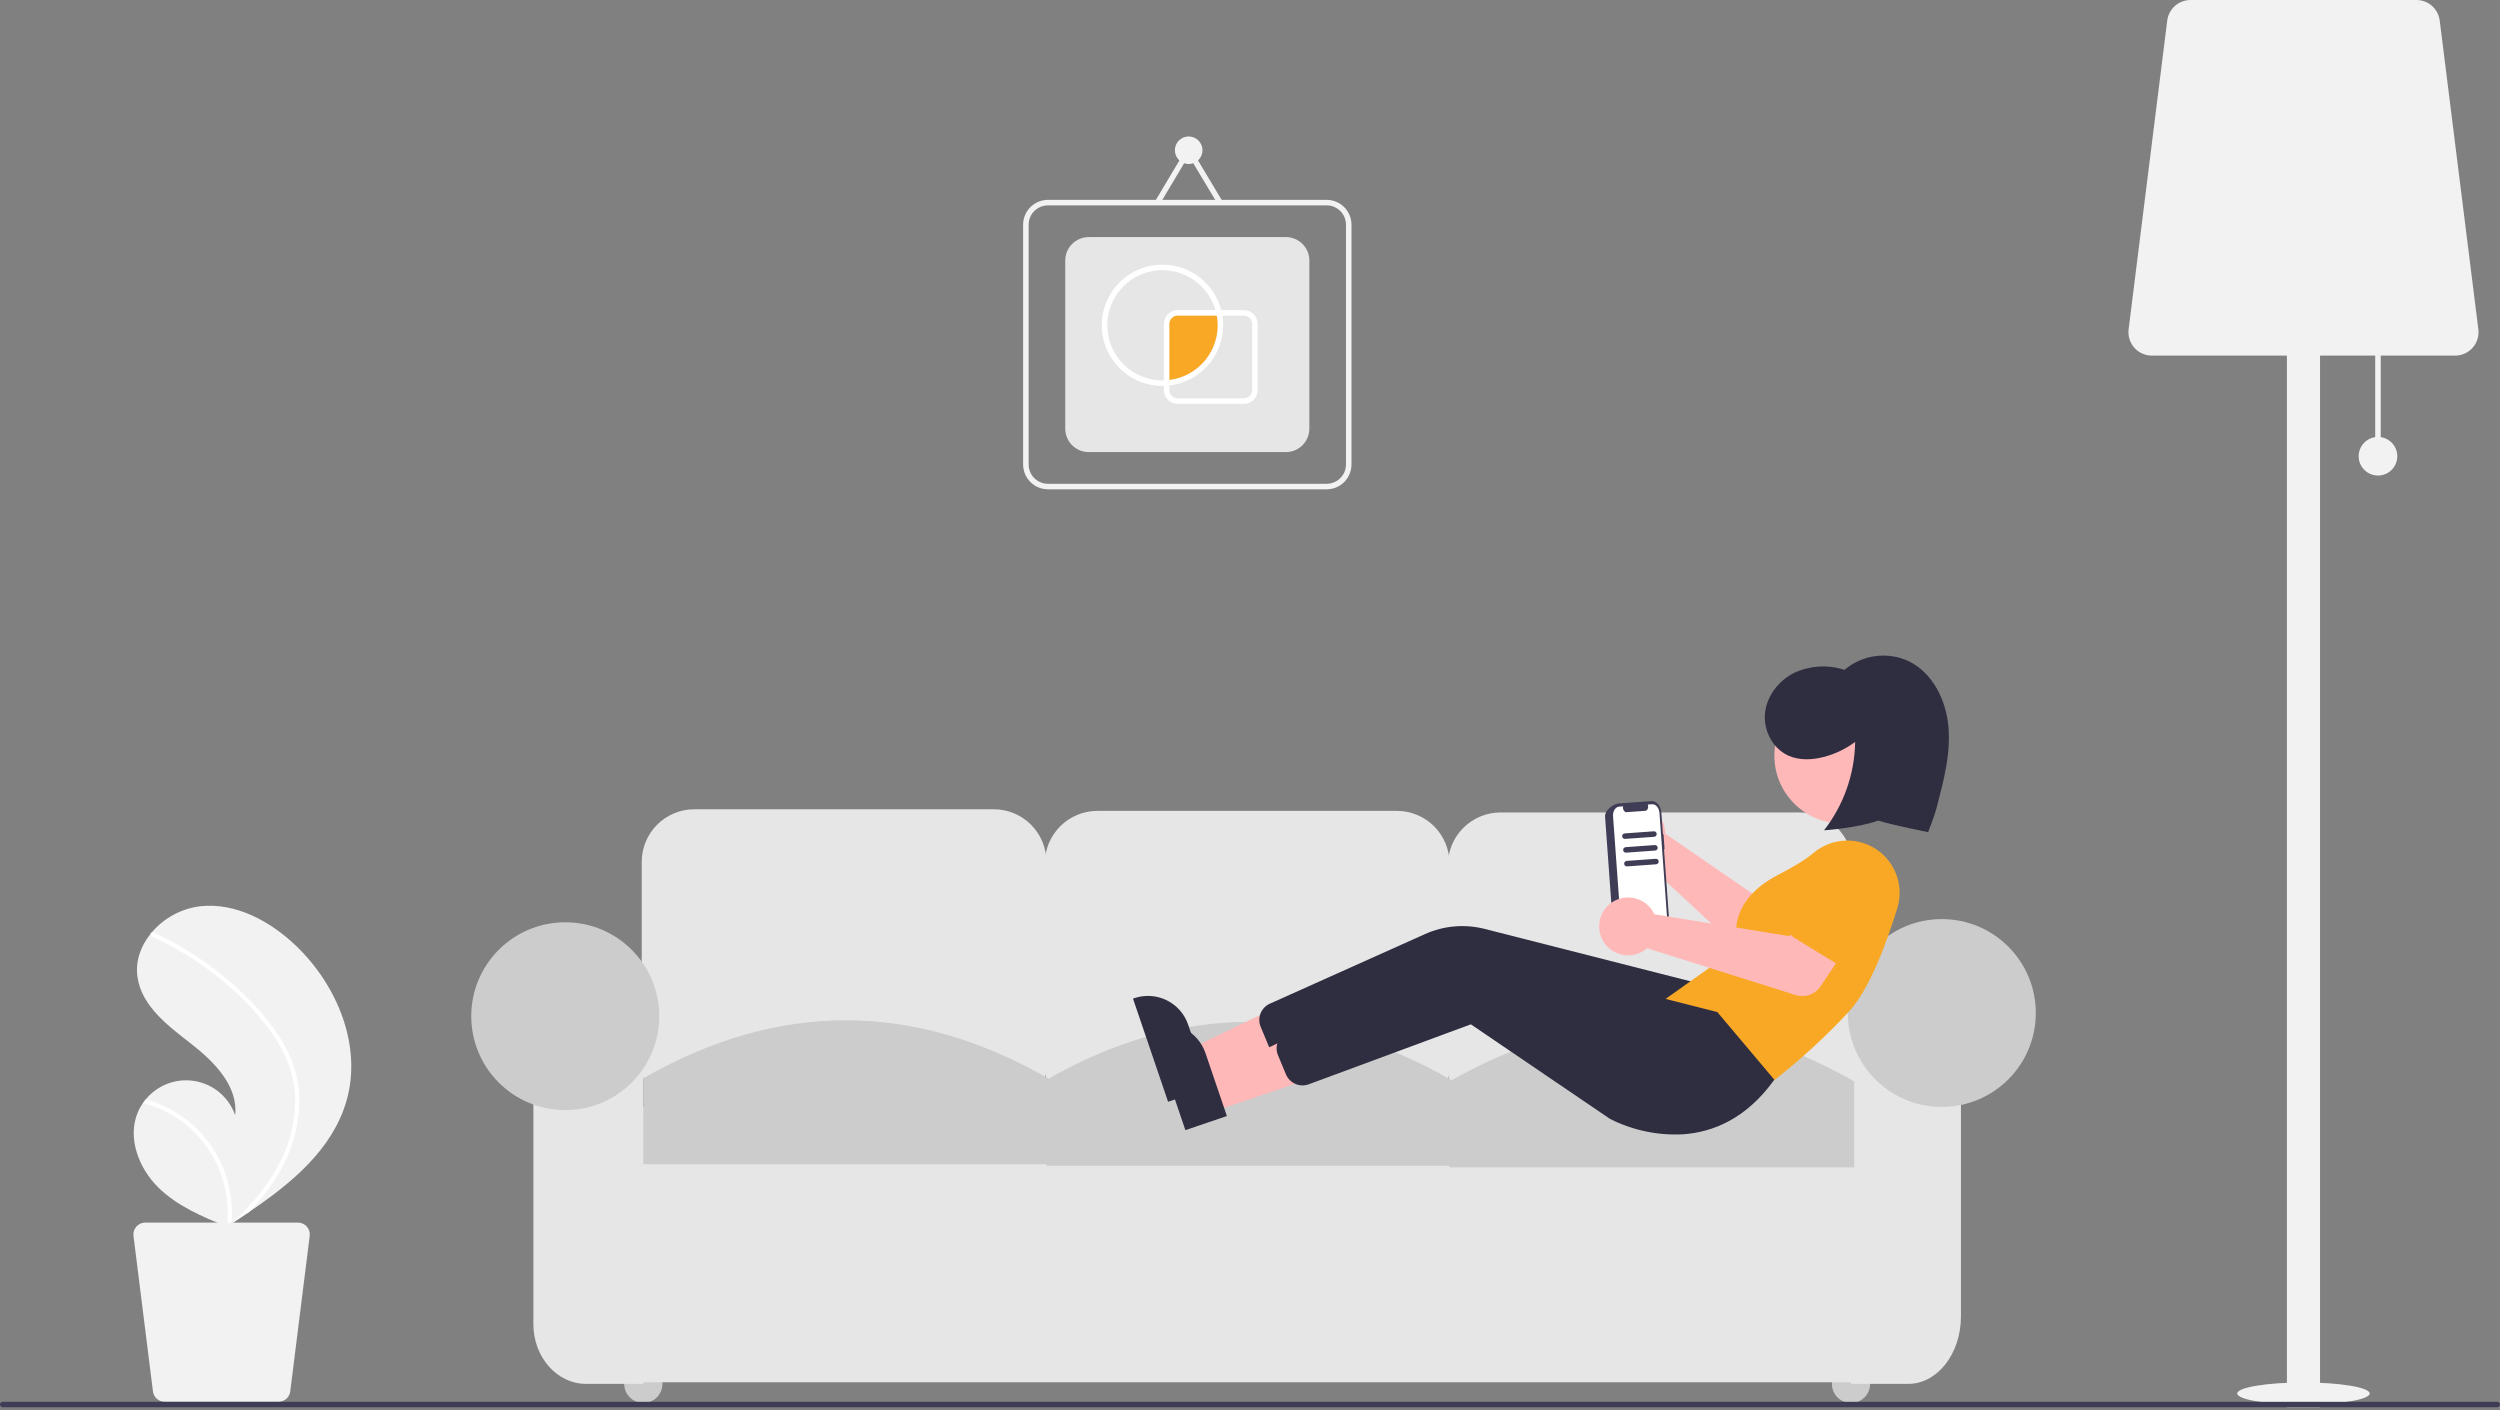 <svg width="780" height="440" viewBox="0 0 780 440" fill="none" xmlns="http://www.w3.org/2000/svg">
<rect x="0" y="0" width="780" height="440" fill="#808080" stroke="none"/>
<g clip-path="url(#clip0)">
<path d="M718.684 438.213C730.096 438.213 739.347 436.672 739.347 434.772C739.347 432.872 730.096 431.332 718.684 431.332C707.273 431.332 698.022 432.872 698.022 434.772C698.022 436.672 707.273 438.213 718.684 438.213Z" fill="#F2F2F2"/>
<path d="M742.79 106.22H741.068V142.344H742.79V106.22Z" fill="#F2F2F2"/>
<path d="M723.85 82.998H713.519V439.073H723.85V82.998Z" fill="#F2F2F2"/>
<path d="M765.982 110.951H671.387C670.349 110.951 669.324 110.73 668.378 110.304C667.432 109.878 666.588 109.256 665.901 108.478C665.214 107.701 664.701 106.787 664.395 105.797C664.089 104.806 663.997 103.762 664.126 102.733L676.179 6.404C676.402 4.637 677.263 3.012 678.599 1.833C679.936 0.654 681.657 0.003 683.44 0H753.929C755.712 0.003 757.433 0.654 758.769 1.833C760.106 3.012 760.966 4.637 761.19 6.404L773.243 102.733C773.372 103.762 773.28 104.806 772.974 105.797C772.668 106.787 772.155 107.701 771.468 108.478C770.781 109.256 769.937 109.878 768.991 110.304C768.045 110.73 767.019 110.951 765.982 110.951Z" fill="#F2F2F2"/>
<path d="M741.929 148.364C745.258 148.364 747.956 145.669 747.956 142.344C747.956 139.019 745.258 136.323 741.929 136.323C738.601 136.323 735.903 139.019 735.903 142.344C735.903 145.669 738.601 148.364 741.929 148.364Z" fill="#F2F2F2"/>
<path d="M108.098 343.487C103.749 358.561 91.049 369.113 77.801 378.077C75.951 379.329 74.101 380.552 72.25 381.746C72.237 381.751 72.225 381.763 72.212 381.769C72.123 381.826 72.034 381.883 71.951 381.941C71.569 382.187 71.186 382.433 70.808 382.676L71.016 382.769C71.016 382.769 71.22 382.878 70.996 382.787C70.93 382.759 70.86 382.734 70.794 382.706C63.098 379.605 55.265 376.276 49.367 370.467C43.249 364.434 39.673 354.973 42.986 347.048C43.422 346.01 43.972 345.024 44.626 344.108C44.895 343.724 45.184 343.356 45.486 342.995C47.313 340.767 49.702 339.065 52.406 338.065C55.11 337.065 58.032 336.802 60.871 337.304C63.71 337.806 66.365 339.054 68.561 340.92C70.757 342.787 72.416 345.204 73.368 347.923C74.341 338.87 66.868 331.287 59.678 325.692C52.483 320.099 44.309 314.009 42.918 305.006C42.141 299.997 43.885 295.143 47.061 291.246C47.159 291.128 47.258 291.009 47.359 290.894C51.225 286.356 56.663 283.441 62.586 282.733C73.618 281.588 84.333 287.421 92.347 295.083C105.245 307.411 113.043 326.347 108.098 343.487Z" fill="#F2F2F2"/>
<path d="M87.363 323.77C89.481 327.061 91.106 330.642 92.189 334.401C93.104 337.761 93.511 341.239 93.397 344.719C93.102 351.881 91.089 358.867 87.529 365.09C84.847 369.811 81.578 374.175 77.801 378.077C75.951 379.329 74.101 380.552 72.25 381.746C72.237 381.751 72.225 381.763 72.212 381.769C72.123 381.826 72.034 381.883 71.951 381.941C71.569 382.187 71.186 382.433 70.808 382.676C70.808 382.676 71.22 382.878 70.996 382.787C70.93 382.759 70.86 382.734 70.794 382.706C71.484 377.056 70.808 371.324 68.823 365.989C66.839 360.654 63.603 355.872 59.387 352.043C55.162 348.273 50.104 345.554 44.626 344.108C44.895 343.724 45.184 343.356 45.486 342.995C47.601 343.588 49.66 344.366 51.639 345.321C58.71 348.714 64.501 354.291 68.153 361.227C71.43 367.525 72.84 374.627 72.219 381.698C72.535 381.412 72.851 381.119 73.158 380.83C79.007 375.383 84.201 369.13 87.716 361.915C90.766 355.804 92.265 349.038 92.081 342.213C91.794 334.77 88.826 327.876 84.528 321.875C79.818 315.472 74.253 309.743 67.989 304.847C61.676 299.795 54.769 295.535 47.42 292.16C47.254 292.083 47.124 291.945 47.058 291.775C46.991 291.604 46.992 291.415 47.061 291.246C47.11 291.094 47.217 290.968 47.359 290.894C47.432 290.863 47.511 290.848 47.59 290.852C47.67 290.855 47.747 290.876 47.817 290.914C48.725 291.331 49.626 291.754 50.52 292.195C57.964 295.871 64.923 300.457 71.236 305.847C77.333 311.041 83.074 316.974 87.363 323.77Z" fill="white"/>
<path d="M45.306 381.447H92.971C93.493 381.447 94.01 381.558 94.487 381.773C94.963 381.988 95.389 382.301 95.735 382.693C96.081 383.085 96.34 383.545 96.494 384.044C96.648 384.543 96.694 385.07 96.629 385.588L90.556 434.126C90.444 435.016 90.01 435.835 89.336 436.429C88.663 437.023 87.796 437.351 86.897 437.353H51.38C50.481 437.351 49.614 437.023 48.941 436.429C48.267 435.835 47.834 435.016 47.721 434.126L41.648 385.588C41.583 385.07 41.629 384.543 41.783 384.044C41.938 383.545 42.196 383.085 42.542 382.693C42.888 382.301 43.314 381.988 43.79 381.773C44.267 381.558 44.784 381.447 45.306 381.447Z" fill="#F2F2F2"/>
<path d="M200.715 437.726C204.009 437.726 206.68 435.058 206.68 431.767C206.68 428.475 204.009 425.807 200.715 425.807C197.42 425.807 194.75 428.475 194.75 431.767C194.75 435.058 197.42 437.726 200.715 437.726Z" fill="#CCCCCC"/>
<path d="M577.512 437.726C580.806 437.726 583.477 435.058 583.477 431.767C583.477 428.475 580.806 425.807 577.512 425.807C574.217 425.807 571.547 428.475 571.547 431.767C571.547 435.058 574.217 437.726 577.512 437.726Z" fill="#CCCCCC"/>
<path d="M310.075 348.833H216.622C212.273 348.828 208.103 347.1 205.028 344.028C201.952 340.956 200.223 336.79 200.218 332.445V268.88C200.223 264.535 201.952 260.369 205.028 257.297C208.103 254.225 212.273 252.496 216.622 252.492H310.075C314.425 252.496 318.594 254.225 321.669 257.297C324.745 260.369 326.475 264.535 326.479 268.88V332.445C326.475 336.79 324.745 340.956 321.669 344.028C318.594 347.1 314.425 348.828 310.075 348.833Z" fill="#E6E6E6"/>
<path d="M435.84 349.33H342.386C338.037 349.325 333.868 347.597 330.792 344.524C327.717 341.452 325.987 337.287 325.982 332.942V269.376C325.987 265.031 327.717 260.866 330.792 257.794C333.868 254.721 338.037 252.993 342.386 252.988H435.84C440.189 252.993 444.359 254.721 447.434 257.794C450.509 260.866 452.239 265.031 452.244 269.376V332.942C452.239 337.287 450.509 341.452 447.434 344.524C444.359 347.597 440.189 349.325 435.84 349.33Z" fill="#E6E6E6"/>
<path d="M561.605 349.826H468.151C463.802 349.822 459.632 348.093 456.557 345.021C453.482 341.949 451.752 337.783 451.747 333.438V269.873C451.752 265.528 453.482 261.362 456.557 258.29C459.632 255.218 463.802 253.49 468.151 253.485H561.605C565.954 253.49 570.123 255.218 573.199 258.29C576.274 261.362 578.004 265.528 578.009 269.873V333.438C578.004 337.783 576.274 341.949 573.199 345.021C570.123 348.093 565.954 349.822 561.605 349.826Z" fill="#E6E6E6"/>
<path d="M597.395 345.357H185.802V431.27H597.395V345.357Z" fill="#E6E6E6"/>
<path d="M200.715 431.767H182.819C173.774 431.767 166.415 423.419 166.415 413.159V323.506H200.715V431.767Z" fill="#E6E6E6"/>
<path d="M595.407 431.767H577.512V309.601H611.811V410.769C611.811 422.347 604.452 431.767 595.407 431.767Z" fill="#E6E6E6"/>
<path d="M326.977 363.235H200.715V336.418C242.802 312.299 284.889 312.299 326.977 336.418V363.235Z" fill="#CCCCCC"/>
<path d="M452.741 363.731H326.479V336.915C368.567 312.796 410.654 312.796 452.741 336.915V363.731Z" fill="#CCCCCC"/>
<path d="M578.506 364.228H452.244V337.411C494.331 313.293 536.419 313.293 578.506 337.411V364.228Z" fill="#CCCCCC"/>
<path d="M176.357 346.35C192.555 346.35 205.686 333.232 205.686 317.05C205.686 300.869 192.555 287.751 176.357 287.751C160.16 287.751 147.029 300.869 147.029 317.05C147.029 333.232 160.16 346.35 176.357 346.35Z" fill="#CCCCCC"/>
<path d="M605.846 345.357C622.044 345.357 635.174 332.239 635.174 316.057C635.174 299.875 622.044 286.757 605.846 286.757C589.648 286.757 576.517 299.875 576.517 316.057C576.517 332.239 589.648 345.357 605.846 345.357Z" fill="#CCCCCC"/>
<path d="M519.452 258.657C519.52 259.128 519.551 259.603 519.544 260.079L554.7 284.285L564.075 279.851L572.622 293.112L556.789 302.572C555.51 303.336 554.017 303.666 552.535 303.51C551.052 303.355 549.66 302.723 548.568 301.71L512.965 268.698C511.198 269.195 509.322 269.143 507.586 268.548C505.85 267.953 504.336 266.845 503.246 265.37C502.156 263.895 501.542 262.124 501.484 260.291C501.426 258.459 501.928 256.652 502.924 255.112C503.919 253.571 505.36 252.37 507.055 251.668C508.75 250.965 510.619 250.795 512.414 251.18C514.208 251.565 515.843 252.487 517.1 253.822C518.357 255.158 519.178 256.844 519.452 258.657V258.657Z" fill="#FFB8B8"/>
<path d="M555.377 282.202C555.532 281.668 555.8 281.173 556.163 280.752C556.527 280.331 556.977 279.993 557.483 279.761L575.16 271.67C577.547 270.117 580.453 269.574 583.241 270.158C586.028 270.743 588.47 272.408 590.031 274.788C591.592 277.168 592.144 280.07 591.567 282.856C590.989 285.643 589.329 288.087 586.951 289.653L572.337 302.562C571.92 302.931 571.429 303.205 570.896 303.366C570.363 303.528 569.802 303.573 569.25 303.498C568.699 303.423 568.17 303.23 567.699 302.933C567.229 302.635 566.828 302.24 566.524 301.774L555.851 285.391C555.547 284.924 555.347 284.398 555.266 283.848C555.184 283.298 555.222 282.737 555.377 282.202Z" fill="#F9A826"/>
<path d="M519.009 260.234L518.832 260.247L518.35 253.586C518.196 251.456 516.817 249.821 515.271 249.933L505.02 250.674C503.474 250.785 500.628 252.726 500.782 254.856L500.906 256.571L503.429 291.401C503.583 293.53 506.679 295.042 508.226 294.93L518.476 294.189C520.023 294.077 521.151 292.26 520.997 290.131L519.176 264.989L519.353 264.976L519.009 260.234Z" fill="#3F3D56"/>
<path d="M517.756 253.656L520.399 290.147C520.514 291.738 519.671 293.094 518.516 293.178L508.217 293.922C507.062 294.006 506.032 292.784 505.917 291.194L503.274 254.702C503.159 253.112 504.002 251.755 505.157 251.672L506.406 251.582C506.32 251.906 506.338 252.25 506.46 252.563C506.581 252.877 506.799 253.144 507.081 253.326C507.2 253.383 507.331 253.408 507.463 253.4L513.335 252.975C513.884 252.935 514.284 252.29 514.229 251.534C514.217 251.359 514.179 251.188 514.118 251.024L515.456 250.927C516.611 250.844 517.641 252.065 517.756 253.656Z" fill="white"/>
<path d="M373.264 337.918L369.867 327.935L406.796 310.094L411.81 324.829L373.264 337.918Z" fill="#FFB8B8"/>
<path d="M364.444 343.755L353.49 311.564L353.898 311.426C355.545 310.866 357.286 310.637 359.022 310.749C360.758 310.862 362.455 311.316 364.015 312.083C365.576 312.851 366.97 313.919 368.117 315.225C369.265 316.531 370.143 318.05 370.703 319.696L370.704 319.696L377.394 339.357L364.444 343.755Z" fill="#2F2E41"/>
<path d="M519.83 345.043C511.91 345.488 504.013 343.836 496.936 340.255L453.512 310.743L402.807 329.5C401.462 329.957 399.992 329.888 398.696 329.305C397.399 328.722 396.373 327.669 395.823 326.359L393.338 320.387C392.771 319.044 392.755 317.532 393.292 316.177C393.83 314.822 394.879 313.732 396.213 313.142L444.654 291.409C450.47 288.809 456.994 288.245 463.171 289.809L530.42 306.929L548.196 328.018L547.998 328.29C539.272 340.318 528.921 344.386 519.83 345.043Z" fill="#2F2E41"/>
<path d="M574.752 256.919C586.431 256.919 595.898 247.461 595.898 235.794C595.898 224.127 586.431 214.669 574.752 214.669C563.074 214.669 553.607 224.127 553.607 235.794C553.607 247.461 563.074 256.919 574.752 256.919Z" fill="#FFB8B8"/>
<path d="M553.047 337.421L519.015 312.12L542.224 295.641C541.56 293.507 538.615 281.304 554.721 272.986C559.819 270.353 563.493 268.087 565.639 266.25C568.684 263.626 572.584 262.205 576.605 262.254C579.14 262.294 581.63 262.923 583.88 264.091C586.129 265.259 588.075 266.934 589.565 268.983C591.054 271.033 592.045 273.4 592.46 275.899C592.876 278.397 592.703 280.958 591.956 283.378C588.598 294.284 583.248 308.735 576.834 315.647C569.578 323.455 561.71 330.672 553.304 337.228L553.047 337.421Z" fill="#F9A826"/>
<path d="M378.661 346.765L375.263 336.781L412.192 318.941L417.206 333.675L378.661 346.765Z" fill="#FFB8B8"/>
<path d="M369.84 352.601L358.887 320.411L359.294 320.272C360.941 319.713 362.682 319.483 364.418 319.596C366.154 319.709 367.851 320.162 369.411 320.93C370.972 321.698 372.366 322.765 373.513 324.071C374.661 325.377 375.54 326.897 376.1 328.542L376.1 328.543L382.79 348.204L369.84 352.601Z" fill="#2F2E41"/>
<path d="M525.226 353.89C517.306 354.334 509.409 352.682 502.332 349.101L458.908 319.589L408.204 338.347C406.858 338.804 405.388 338.734 404.092 338.151C402.795 337.568 401.769 336.515 401.219 335.205L398.734 329.234C398.167 327.891 398.151 326.379 398.689 325.024C399.226 323.669 400.275 322.579 401.609 321.988L450.05 300.255C455.867 297.656 462.39 297.092 468.567 298.655L535.816 315.775L553.592 336.865L553.394 337.137C544.668 349.164 534.317 353.233 525.226 353.89Z" fill="#2F2E41"/>
<path d="M515.466 283.997C515.729 284.394 515.961 284.81 516.159 285.243L558.303 292.082L564.875 284.065L578.282 292.392L568.028 307.714C567.2 308.952 565.992 309.888 564.586 310.381C563.179 310.875 561.651 310.9 560.23 310.451L513.907 295.847C512.523 297.051 510.805 297.806 508.982 298.012C507.158 298.217 505.315 297.863 503.698 296.996C502.081 296.129 500.766 294.791 499.928 293.16C499.091 291.529 498.77 289.681 499.01 287.863C499.249 286.046 500.036 284.344 501.267 282.984C502.498 281.624 504.114 280.671 505.901 280.251C507.687 279.832 509.559 279.965 511.268 280.634C512.977 281.304 514.441 282.476 515.466 283.997Z" fill="#FFB8B8"/>
<path d="M558.022 289.91C557.933 289.361 557.963 288.799 558.111 288.263C558.259 287.726 558.521 287.228 558.879 286.803L571.387 271.929C572.878 269.505 575.272 267.771 578.041 267.107C580.811 266.443 583.731 266.903 586.162 268.386C588.592 269.87 590.335 272.256 591.008 275.021C591.68 277.786 591.227 280.705 589.749 283.137L582.075 301.054C581.856 301.566 581.529 302.024 581.117 302.398C580.705 302.771 580.217 303.052 579.686 303.22C579.156 303.389 578.595 303.441 578.042 303.373C577.49 303.306 576.958 303.12 576.484 302.828L559.817 292.588C559.343 292.297 558.937 291.907 558.627 291.445C558.317 290.982 558.111 290.459 558.022 289.91Z" fill="#F9A826"/>
<path d="M569.099 259.059C575.243 251.161 578.651 241.482 578.807 231.481C575.915 233.628 572.641 235.208 569.159 236.136C565.465 237.119 561.403 237.317 557.923 235.734C553.026 233.505 550.129 227.821 550.685 222.473C551.241 217.126 554.94 212.349 559.757 209.95C564.687 207.647 570.311 207.307 575.483 208.999C578.22 206.671 581.57 205.18 585.133 204.705C588.696 204.23 592.32 204.791 595.572 206.321C603.057 209.991 607.196 218.49 607.914 226.788C608.632 235.087 606.498 243.338 604.382 251.394L604.143 252.305C603.484 254.813 601.57 259.625 601.57 259.625C601.57 259.625 590.45 257.433 586.032 256.028C579.629 258.34 569.099 259.059 569.099 259.059Z" fill="#2F2E41"/>
<path d="M516.094 261.083L507.034 261.738C506.806 261.755 506.581 261.68 506.408 261.531C506.236 261.382 506.129 261.17 506.113 260.943C506.096 260.715 506.171 260.49 506.32 260.318C506.47 260.145 506.682 260.039 506.909 260.023L515.969 259.368C516.082 259.359 516.196 259.373 516.303 259.409C516.411 259.444 516.51 259.5 516.596 259.574C516.682 259.648 516.752 259.738 516.803 259.839C516.854 259.94 516.884 260.051 516.892 260.163C516.9 260.276 516.886 260.389 516.85 260.497C516.815 260.604 516.758 260.703 516.684 260.789C516.61 260.874 516.519 260.944 516.418 260.995C516.317 261.045 516.207 261.075 516.094 261.083Z" fill="#3F3D56"/>
<path d="M516.404 265.373L507.344 266.028C507.231 266.036 507.118 266.022 507.01 265.987C506.903 265.951 506.803 265.895 506.718 265.821C506.632 265.747 506.562 265.657 506.511 265.556C506.46 265.455 506.43 265.345 506.422 265.232C506.413 265.119 506.428 265.006 506.463 264.898C506.499 264.791 506.556 264.692 506.63 264.606C506.704 264.521 506.794 264.451 506.896 264.4C506.997 264.35 507.107 264.32 507.22 264.312L516.28 263.657C516.508 263.64 516.733 263.715 516.906 263.864C517.078 264.014 517.185 264.225 517.201 264.453C517.217 264.68 517.143 264.905 516.993 265.077C516.844 265.25 516.632 265.356 516.404 265.373Z" fill="#3F3D56"/>
<path d="M516.715 269.662L507.655 270.317C507.427 270.333 507.203 270.258 507.031 270.109C506.858 269.959 506.752 269.748 506.736 269.521C506.72 269.294 506.794 269.069 506.943 268.897C507.092 268.724 507.303 268.618 507.531 268.601L516.591 267.946C516.819 267.93 517.044 268.004 517.216 268.153C517.389 268.303 517.495 268.514 517.512 268.742C517.528 268.969 517.453 269.194 517.304 269.367C517.155 269.539 516.943 269.645 516.715 269.662Z" fill="#3F3D56"/>
<path d="M779.139 439.073H0.861C0.633 439.073 0.414 438.982 0.252 438.821C0.091 438.66 0 438.441 0 438.213C0 437.985 0.091 437.766 0.252 437.605C0.414 437.443 0.633 437.353 0.861 437.353H779.139C779.367 437.353 779.586 437.443 779.748 437.605C779.909 437.766 780 437.985 780 438.213C780 438.441 779.909 438.66 779.748 438.821C779.586 438.982 779.367 439.073 779.139 439.073Z" fill="#3F3D56"/>
<path d="M413.916 152.665H326.963C324.908 152.663 322.939 151.846 321.486 150.395C320.034 148.944 319.217 146.976 319.214 144.924V70.097C319.217 68.045 320.034 66.077 321.486 64.626C322.939 63.175 324.908 62.358 326.963 62.356H413.916C415.97 62.358 417.94 63.175 419.392 64.626C420.845 66.077 421.662 68.045 421.664 70.097V144.924C421.662 146.976 420.845 148.944 419.392 150.395C417.94 151.846 415.97 152.663 413.916 152.665ZM326.963 64.076C325.365 64.078 323.833 64.713 322.703 65.842C321.573 66.97 320.938 68.501 320.936 70.097V144.924C320.938 146.52 321.573 148.051 322.703 149.179C323.833 150.308 325.365 150.943 326.963 150.945H413.916C415.514 150.943 417.046 150.308 418.176 149.179C419.305 148.051 419.941 146.52 419.943 144.924V70.097C419.941 68.501 419.305 66.97 418.176 65.842C417.046 64.713 415.514 64.078 413.916 64.076H326.963Z" fill="#F2F2F2"/>
<path d="M401.203 141.054H339.676C337.736 141.052 335.876 140.281 334.504 138.91C333.132 137.54 332.36 135.681 332.358 133.743V81.278C332.36 79.34 333.132 77.481 334.504 76.111C335.876 74.74 337.736 73.969 339.676 73.967H401.203C403.143 73.969 405.003 74.74 406.375 76.111C407.747 77.481 408.519 79.34 408.521 81.278V133.743C408.519 135.681 407.747 137.54 406.375 138.91C405.003 140.281 403.143 141.052 401.203 141.054Z" fill="#E6E6E6"/>
<path d="M370.87 51.175C373.247 51.175 375.174 49.25 375.174 46.875C375.174 44.499 373.247 42.574 370.87 42.574C368.492 42.574 366.565 44.499 366.565 46.875C366.565 49.25 368.492 51.175 370.87 51.175Z" fill="#F2F2F2"/>
<path d="M379.92 63.658L370.872 48.553L361.875 63.656L360.395 62.777L370.868 45.197L381.398 62.774L379.92 63.658Z" fill="#F2F2F2"/>
<path d="M380.77 101.49C380.768 100.188 380.625 98.891 380.344 97.62H367.426C366.513 97.62 365.637 97.982 364.991 98.627C364.345 99.272 363.982 100.147 363.982 101.06V119.487C368.54 119.163 372.806 117.127 375.921 113.788C379.036 110.449 380.769 106.054 380.77 101.49Z" fill="#F9A826"/>
<path d="M362.691 120.412C359.119 120.413 355.619 119.405 352.595 117.504C349.572 115.603 347.148 112.886 345.604 109.668C344.06 106.45 343.459 102.861 343.869 99.316C344.28 95.77 345.685 92.413 347.924 89.632C350.163 86.851 353.143 84.759 356.521 83.598C359.899 82.436 363.537 82.253 367.015 83.069C370.492 83.885 373.668 85.667 376.175 88.209C378.683 90.751 380.419 93.95 381.185 97.436L381.413 98.48H367.426C366.741 98.48 366.085 98.752 365.601 99.236C365.116 99.72 364.844 100.376 364.843 101.06V120.288L363.894 120.355C363.495 120.384 363.097 120.412 362.691 120.412ZM362.691 84.288C358.124 84.288 353.745 86.101 350.516 89.326C347.286 92.552 345.472 96.928 345.472 101.49C345.472 106.052 347.286 110.427 350.516 113.653C353.745 116.879 358.124 118.692 362.691 118.692C362.835 118.692 362.979 118.687 363.121 118.681V101.06C363.123 99.92 363.577 98.827 364.384 98.02C365.191 97.214 366.285 96.761 367.426 96.759H379.239C378.196 93.176 376.021 90.025 373.039 87.777C370.057 85.53 366.427 84.306 362.691 84.288Z" fill="white"/>
<path d="M388.088 126.002H367.426C366.285 126.001 365.191 125.548 364.384 124.741C363.577 123.935 363.123 122.842 363.121 121.702V118.685L363.922 118.629C366.386 118.459 368.785 117.759 370.955 116.578C373.124 115.397 375.013 113.762 376.492 111.785C377.971 109.808 379.006 107.536 379.526 105.123C380.045 102.71 380.037 100.213 379.503 97.803L379.274 96.76H388.088C389.23 96.761 390.324 97.214 391.131 98.02C391.938 98.827 392.392 99.92 392.393 101.06V121.702C392.392 122.842 391.938 123.935 391.131 124.741C390.324 125.548 389.23 126.001 388.088 126.002ZM364.843 120.271V121.702C364.844 122.386 365.116 123.042 365.601 123.526C366.085 124.009 366.741 124.281 367.426 124.282H388.088C388.773 124.281 389.43 124.009 389.914 123.526C390.398 123.042 390.67 122.386 390.671 121.702V101.06C390.67 100.376 390.398 99.72 389.914 99.236C389.43 98.752 388.773 98.48 388.088 98.48H381.384C381.547 99.475 381.63 100.481 381.631 101.49C381.616 106.13 379.899 110.603 376.805 114.063C373.712 117.524 369.456 119.732 364.843 120.271Z" fill="white"/>
</g>
<defs>
<clipPath id="clip0">
<rect width="780" height="439.073" fill="white"/>
</clipPath>
</defs>
</svg>
